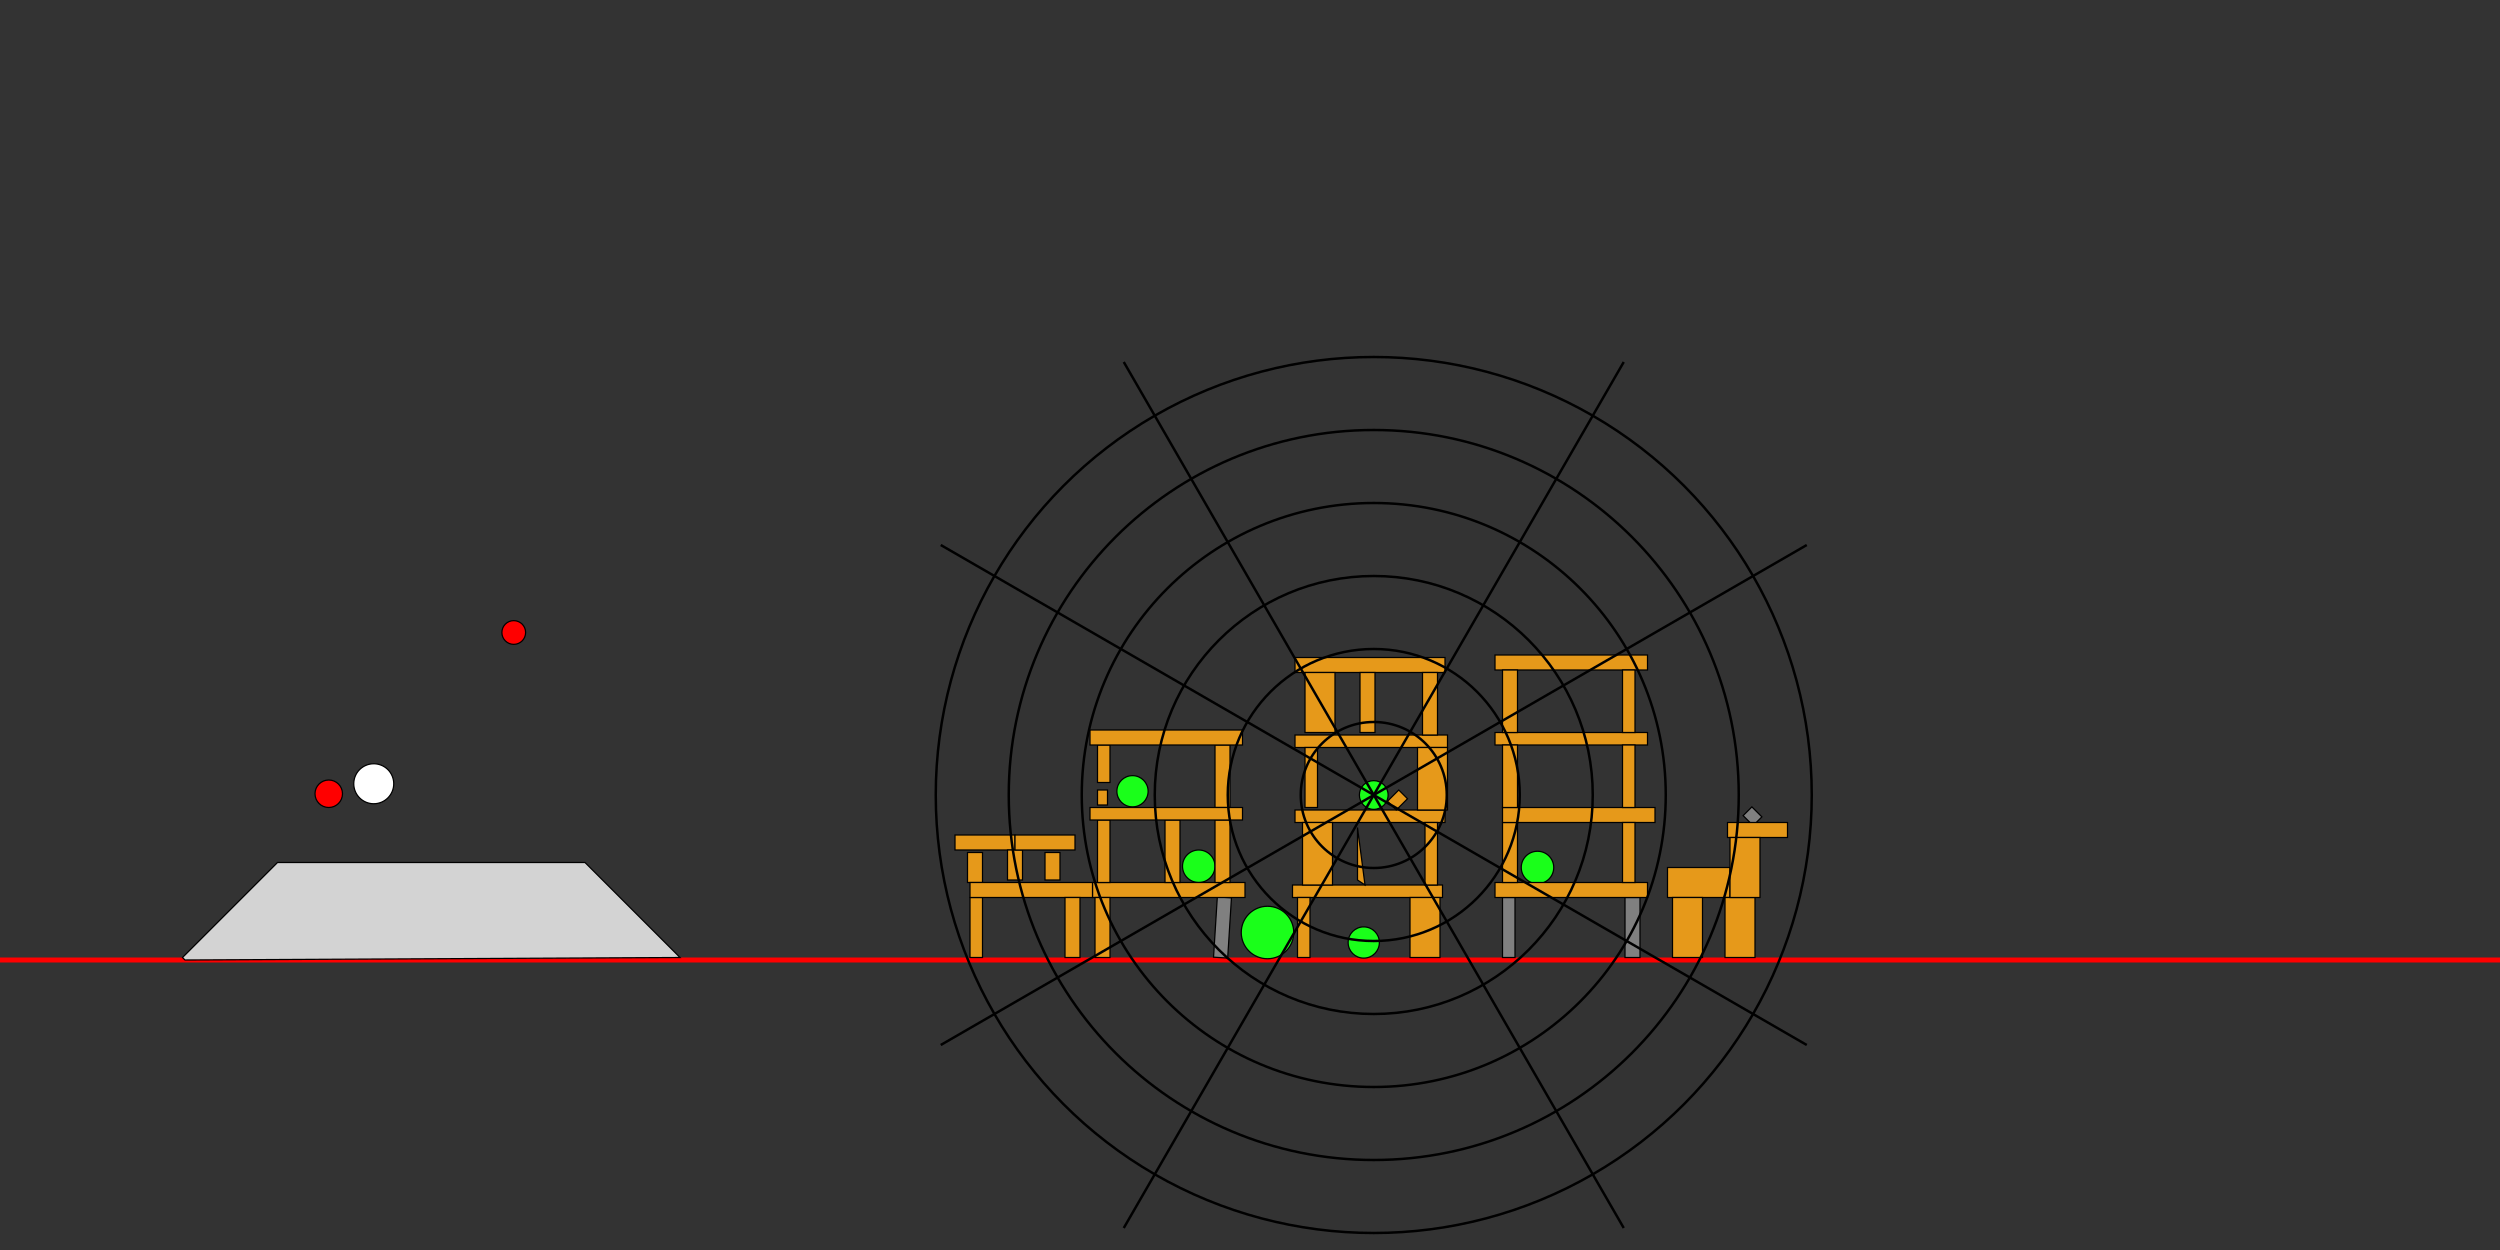 <svg height="500" width="1000" id="container"
    style="background-color: white; transform-origin: 0% 0%">
    <rect width="100%" height="100%" fill="#333333" stroke="none"/>
    <g id="group-background">
        <line x1="0" y1="384" x2="1000" y2="384" style="stroke:red;stroke-width:2"></line>
    </g>
    <g id="group-objects">
        <polygon points="73,383 74,384 272,383 234,345 111,345"
            style="fill:lightgray;stroke:black;stroke-width:0.5" id="svg-hill0"></polygon>
        <circle cx="453" cy="316.5" r="6.25" id="svg-pig0"
            style="fill:#1AFF1A;stroke:black;stroke-width:0.5"></circle>
        <circle cx="479.5" cy="346.5" r="6.5" id="svg-pig1"
            style="fill:#1AFF1A;stroke:black;stroke-width:0.5"></circle>
        <circle cx="507" cy="373" r="10.5" id="svg-pig2"
            style="fill:#1AFF1A;stroke:black;stroke-width:0.5"></circle>
        <circle cx="545.5" cy="377" r="6.25" id="svg-pig3"
            style="fill:#1AFF1A;stroke:black;stroke-width:0.5"></circle>
        <circle cx="549.5" cy="318" r="5.75" id="svg-pig4"
            style="fill:#1AFF1A;stroke:black;stroke-width:0.5"></circle>
        <circle cx="615" cy="347" r="6.5" id="svg-pig5"
            style="fill:#1AFF1A;stroke:black;stroke-width:0.5"></circle>
        <circle cx="205.5" cy="253" r="4.75" id="svg-redbird0"
            style="fill:red;stroke:black;stroke-width:0.5"></circle>
        <circle cx="131.5" cy="317.5" r="5.5" id="svg-redbird2"
            style="fill:red;stroke:black;stroke-width:0.5"></circle>
        <polygon
            points="492.589,359.131 486.926,358.775 485.411,382.869 491.074,383.225"
            style="fill:#808080;stroke:black;stroke-width:0.5" id="svg-stone16"></polygon>
        <polygon
            points="606,359 601,359 601,383 606,383"
            style="fill:#808080;stroke:black;stroke-width:0.5" id="svg-stone37"></polygon>
        <polygon
            points="656,359 650,359 650,383 656,383"
            style="fill:#808080;stroke:black;stroke-width:0.5" id="svg-stone45"></polygon>
        <polygon
            points="700.75,322.75 697.25,326.25 701.25,330.25 704.75,326.75"
            style="fill:#808080;stroke:black;stroke-width:0.5" id="svg-stone51"></polygon>
        <circle cx="149.5" cy="313.5" r="8" id="svg-whitebird1"
            style="fill:white;stroke:black;stroke-width:0.5"></circle>
        <polygon points="382,334 382,340 406,340 406,334"
            style="fill:#E6991A;stroke:black;stroke-width:0.5" id="svg-wood0"></polygon>
        <polygon
            points="393,341 387,341 387,353 393,353"
            style="fill:#E6991A;stroke:black;stroke-width:0.5" id="svg-wood1"></polygon>
        <polygon points="437,353 437,359 498,359 498,353"
            style="fill:#E6991A;stroke:black;stroke-width:0.5" id="svg-wood10"></polygon>
        <polygon
            points="444,359 438,359 438,383 444,383"
            style="fill:#E6991A;stroke:black;stroke-width:0.5" id="svg-wood11"></polygon>
        <polygon
            points="444,328 439,328 439,353 444,353"
            style="fill:#E6991A;stroke:black;stroke-width:0.5" id="svg-wood12"></polygon>
        <polygon
            points="443,316 439,316 439,322 443,322"
            style="fill:#E6991A;stroke:black;stroke-width:0.5" id="svg-wood13"></polygon>
        <polygon
            points="444,298 439,298 439,313 444,313"
            style="fill:#E6991A;stroke:black;stroke-width:0.5" id="svg-wood14"></polygon>
        <polygon
            points="472,328 466,328 466,353 472,353"
            style="fill:#E6991A;stroke:black;stroke-width:0.5" id="svg-wood15"></polygon>
        <polygon
            points="492,328 486,328 486,353 492,353"
            style="fill:#E6991A;stroke:black;stroke-width:0.5" id="svg-wood17"></polygon>
        <polygon
            points="492,298 486,298 486,323 492,323"
            style="fill:#E6991A;stroke:black;stroke-width:0.5" id="svg-wood18"></polygon>
        <polygon points="517,354 517,359 577,359 577,354"
            style="fill:#E6991A;stroke:black;stroke-width:0.5" id="svg-wood19"></polygon>
        <polygon
            points="393,359 388,359 388,383 393,383"
            style="fill:#E6991A;stroke:black;stroke-width:0.5" id="svg-wood2"></polygon>
        <polygon points="518,324 518,329 578,329 578,324"
            style="fill:#E6991A;stroke:black;stroke-width:0.5" id="svg-wood20"></polygon>
        <polygon points="518,294 518,299 579,299 579,294"
            style="fill:#E6991A;stroke:black;stroke-width:0.5" id="svg-wood21"></polygon>
        <polygon points="518,263 518,269 578,269 578,263"
            style="fill:#E6991A;stroke:black;stroke-width:0.5" id="svg-wood22"></polygon>
        <polygon
            points="524,359 519,359 519,383 524,383"
            style="fill:#E6991A;stroke:black;stroke-width:0.5" id="svg-wood23"></polygon>
        <polygon
            points="533,329 521,329 521,354 533,354"
            style="fill:#E6991A;stroke:black;stroke-width:0.5" id="svg-wood24"></polygon>
        <polygon
            points="527,299 522,299 522,323 527,323"
            style="fill:#E6991A;stroke:black;stroke-width:0.5" id="svg-wood25"></polygon>
        <polygon
            points="534,269 522,269 522,293 534,293"
            style="fill:#E6991A;stroke:black;stroke-width:0.5" id="svg-wood26"></polygon>
        <polygon points="543,331 543,352 546,354" style="fill:#E6991A;stroke:black;stroke-width:0.5"
            id="svg-wood27"></polygon>
        <polygon
            points="550,269 544,269 544,293 550,293"
            style="fill:#E6991A;stroke:black;stroke-width:0.5" id="svg-wood28"></polygon>
        <polygon
            points="563,319.5 559.5,316 555,320.5 558.5,324"
            style="fill:#E6991A;stroke:black;stroke-width:0.5" id="svg-wood29"></polygon>
        <polygon points="388,353 388,359 437,359 437,353"
            style="fill:#E6991A;stroke:black;stroke-width:0.5" id="svg-wood3"></polygon>
        <polygon
            points="576,359 564,359 564,383 576,383"
            style="fill:#E6991A;stroke:black;stroke-width:0.5" id="svg-wood30"></polygon>
        <polygon
            points="579,299 567,299 567,324 579,324"
            style="fill:#E6991A;stroke:black;stroke-width:0.5" id="svg-wood31"></polygon>
        <polygon
            points="575,269 569,269 569,294 575,294"
            style="fill:#E6991A;stroke:black;stroke-width:0.5" id="svg-wood32"></polygon>
        <polygon
            points="575,329 570,329 570,354 575,354"
            style="fill:#E6991A;stroke:black;stroke-width:0.5" id="svg-wood33"></polygon>
        <polygon points="598,353 598,359 659,359 659,353"
            style="fill:#E6991A;stroke:black;stroke-width:0.5" id="svg-wood34"></polygon>
        <polygon points="598,293 598,298 659,298 659,293"
            style="fill:#E6991A;stroke:black;stroke-width:0.5" id="svg-wood35"></polygon>
        <polygon points="598,262 598,268 659,268 659,262"
            style="fill:#E6991A;stroke:black;stroke-width:0.5" id="svg-wood36"></polygon>
        <polygon
            points="607,329 601,329 601,353 607,353"
            style="fill:#E6991A;stroke:black;stroke-width:0.5" id="svg-wood38"></polygon>
        <polygon points="601,323 601,329 662,329 662,323"
            style="fill:#E6991A;stroke:black;stroke-width:0.5" id="svg-wood39"></polygon>
        <polygon
            points="409,340 403,340 403,352 409,352"
            style="fill:#E6991A;stroke:black;stroke-width:0.5" id="svg-wood4"></polygon>
        <polygon
            points="607,298 601,298 601,323 607,323"
            style="fill:#E6991A;stroke:black;stroke-width:0.5" id="svg-wood40"></polygon>
        <polygon
            points="607,268 601,268 601,293 607,293"
            style="fill:#E6991A;stroke:black;stroke-width:0.5" id="svg-wood41"></polygon>
        <polygon
            points="654,329 649,329 649,353 654,353"
            style="fill:#E6991A;stroke:black;stroke-width:0.5" id="svg-wood42"></polygon>
        <polygon
            points="654,298 649,298 649,323 654,323"
            style="fill:#E6991A;stroke:black;stroke-width:0.5" id="svg-wood43"></polygon>
        <polygon
            points="654,268 649,268 649,293 654,293"
            style="fill:#E6991A;stroke:black;stroke-width:0.5" id="svg-wood44"></polygon>
        <polygon points="667,347 667,359 692,359 692,347"
            style="fill:#E6991A;stroke:black;stroke-width:0.5" id="svg-wood46"></polygon>
        <polygon
            points="681,359 669,359 669,383 681,383"
            style="fill:#E6991A;stroke:black;stroke-width:0.5" id="svg-wood47"></polygon>
        <polygon
            points="702,359 690,359 690,383 702,383"
            style="fill:#E6991A;stroke:black;stroke-width:0.5" id="svg-wood48"></polygon>
        <polygon points="691,329 691,335 715,335 715,329"
            style="fill:#E6991A;stroke:black;stroke-width:0.5" id="svg-wood49"></polygon>
        <polygon points="406,334 406,340 430,340 430,334"
            style="fill:#E6991A;stroke:black;stroke-width:0.5" id="svg-wood5"></polygon>
        <polygon
            points="704,335 692,335 692,359 704,359"
            style="fill:#E6991A;stroke:black;stroke-width:0.5" id="svg-wood50"></polygon>
        <polygon
            points="424,341 418,341 418,352 424,352"
            style="fill:#E6991A;stroke:black;stroke-width:0.5" id="svg-wood6"></polygon>
        <polygon
            points="432,359 426,359 426,383 432,383"
            style="fill:#E6991A;stroke:black;stroke-width:0.5" id="svg-wood7"></polygon>
        <polygon points="436,323 436,328 497,328 497,323"
            style="fill:#E6991A;stroke:black;stroke-width:0.5" id="svg-wood8"></polygon>
        <polygon points="436,292 436,298 497,298 497,292"
            style="fill:#E6991A;stroke:black;stroke-width:0.5" id="svg-wood9"></polygon>
        <circle cx="549.5" cy="318" r="29.2" style="fill:None;stroke:black;stroke-width:1"></circle>
        <circle cx="549.5" cy="318" r="58.4" style="fill:None;stroke:black;stroke-width:1"></circle>
        <circle cx="549.5" cy="318" r="87.6" style="fill:None;stroke:black;stroke-width:1"></circle>
        <circle cx="549.5" cy="318" r="116.8" style="fill:None;stroke:black;stroke-width:1"></circle>
        <circle cx="549.5" cy="318" r="146" style="fill:None;stroke:black;stroke-width:1"></circle>
        <circle cx="549.5" cy="318" r="175.2" style="fill:None;stroke:black;stroke-width:1"></circle>
        <line x1="549.5" y1="318" x2="376.295" y2="218"
            style="fill:None;stroke:black;stroke-width:1"></line>
        <line x1="549.5" y1="318" x2="449.5" y2="144.795"
            style="fill:None;stroke:black;stroke-width:1"></line>
        <line x1="549.5" y1="318" x2="649.5" y2="144.795"
            style="fill:None;stroke:black;stroke-width:1"></line>
        <line x1="549.5" y1="318" x2="722.705" y2="218"
            style="fill:None;stroke:black;stroke-width:1"></line>
        <line x1="549.5" y1="318" x2="722.705" y2="418"
            style="fill:None;stroke:black;stroke-width:1"></line>
        <line x1="549.5" y1="318" x2="649.5" y2="491.205"
            style="fill:None;stroke:black;stroke-width:1"></line>
        <line x1="549.5" y1="318" x2="449.5" y2="491.205"
            style="fill:None;stroke:black;stroke-width:1"></line>
        <line x1="549.5" y1="318" x2="376.295" y2="418"
            style="fill:None;stroke:black;stroke-width:1"></line>
    </g>
    <g id="group-overlay">
        <rect id="selectionRectangle" width="0" height="0" x="844.818"
            y="357.023" style="stroke-width:1;stroke:purple;fill-opacity:.1"
            hidden="true"></rect>
    </g>
</svg>
